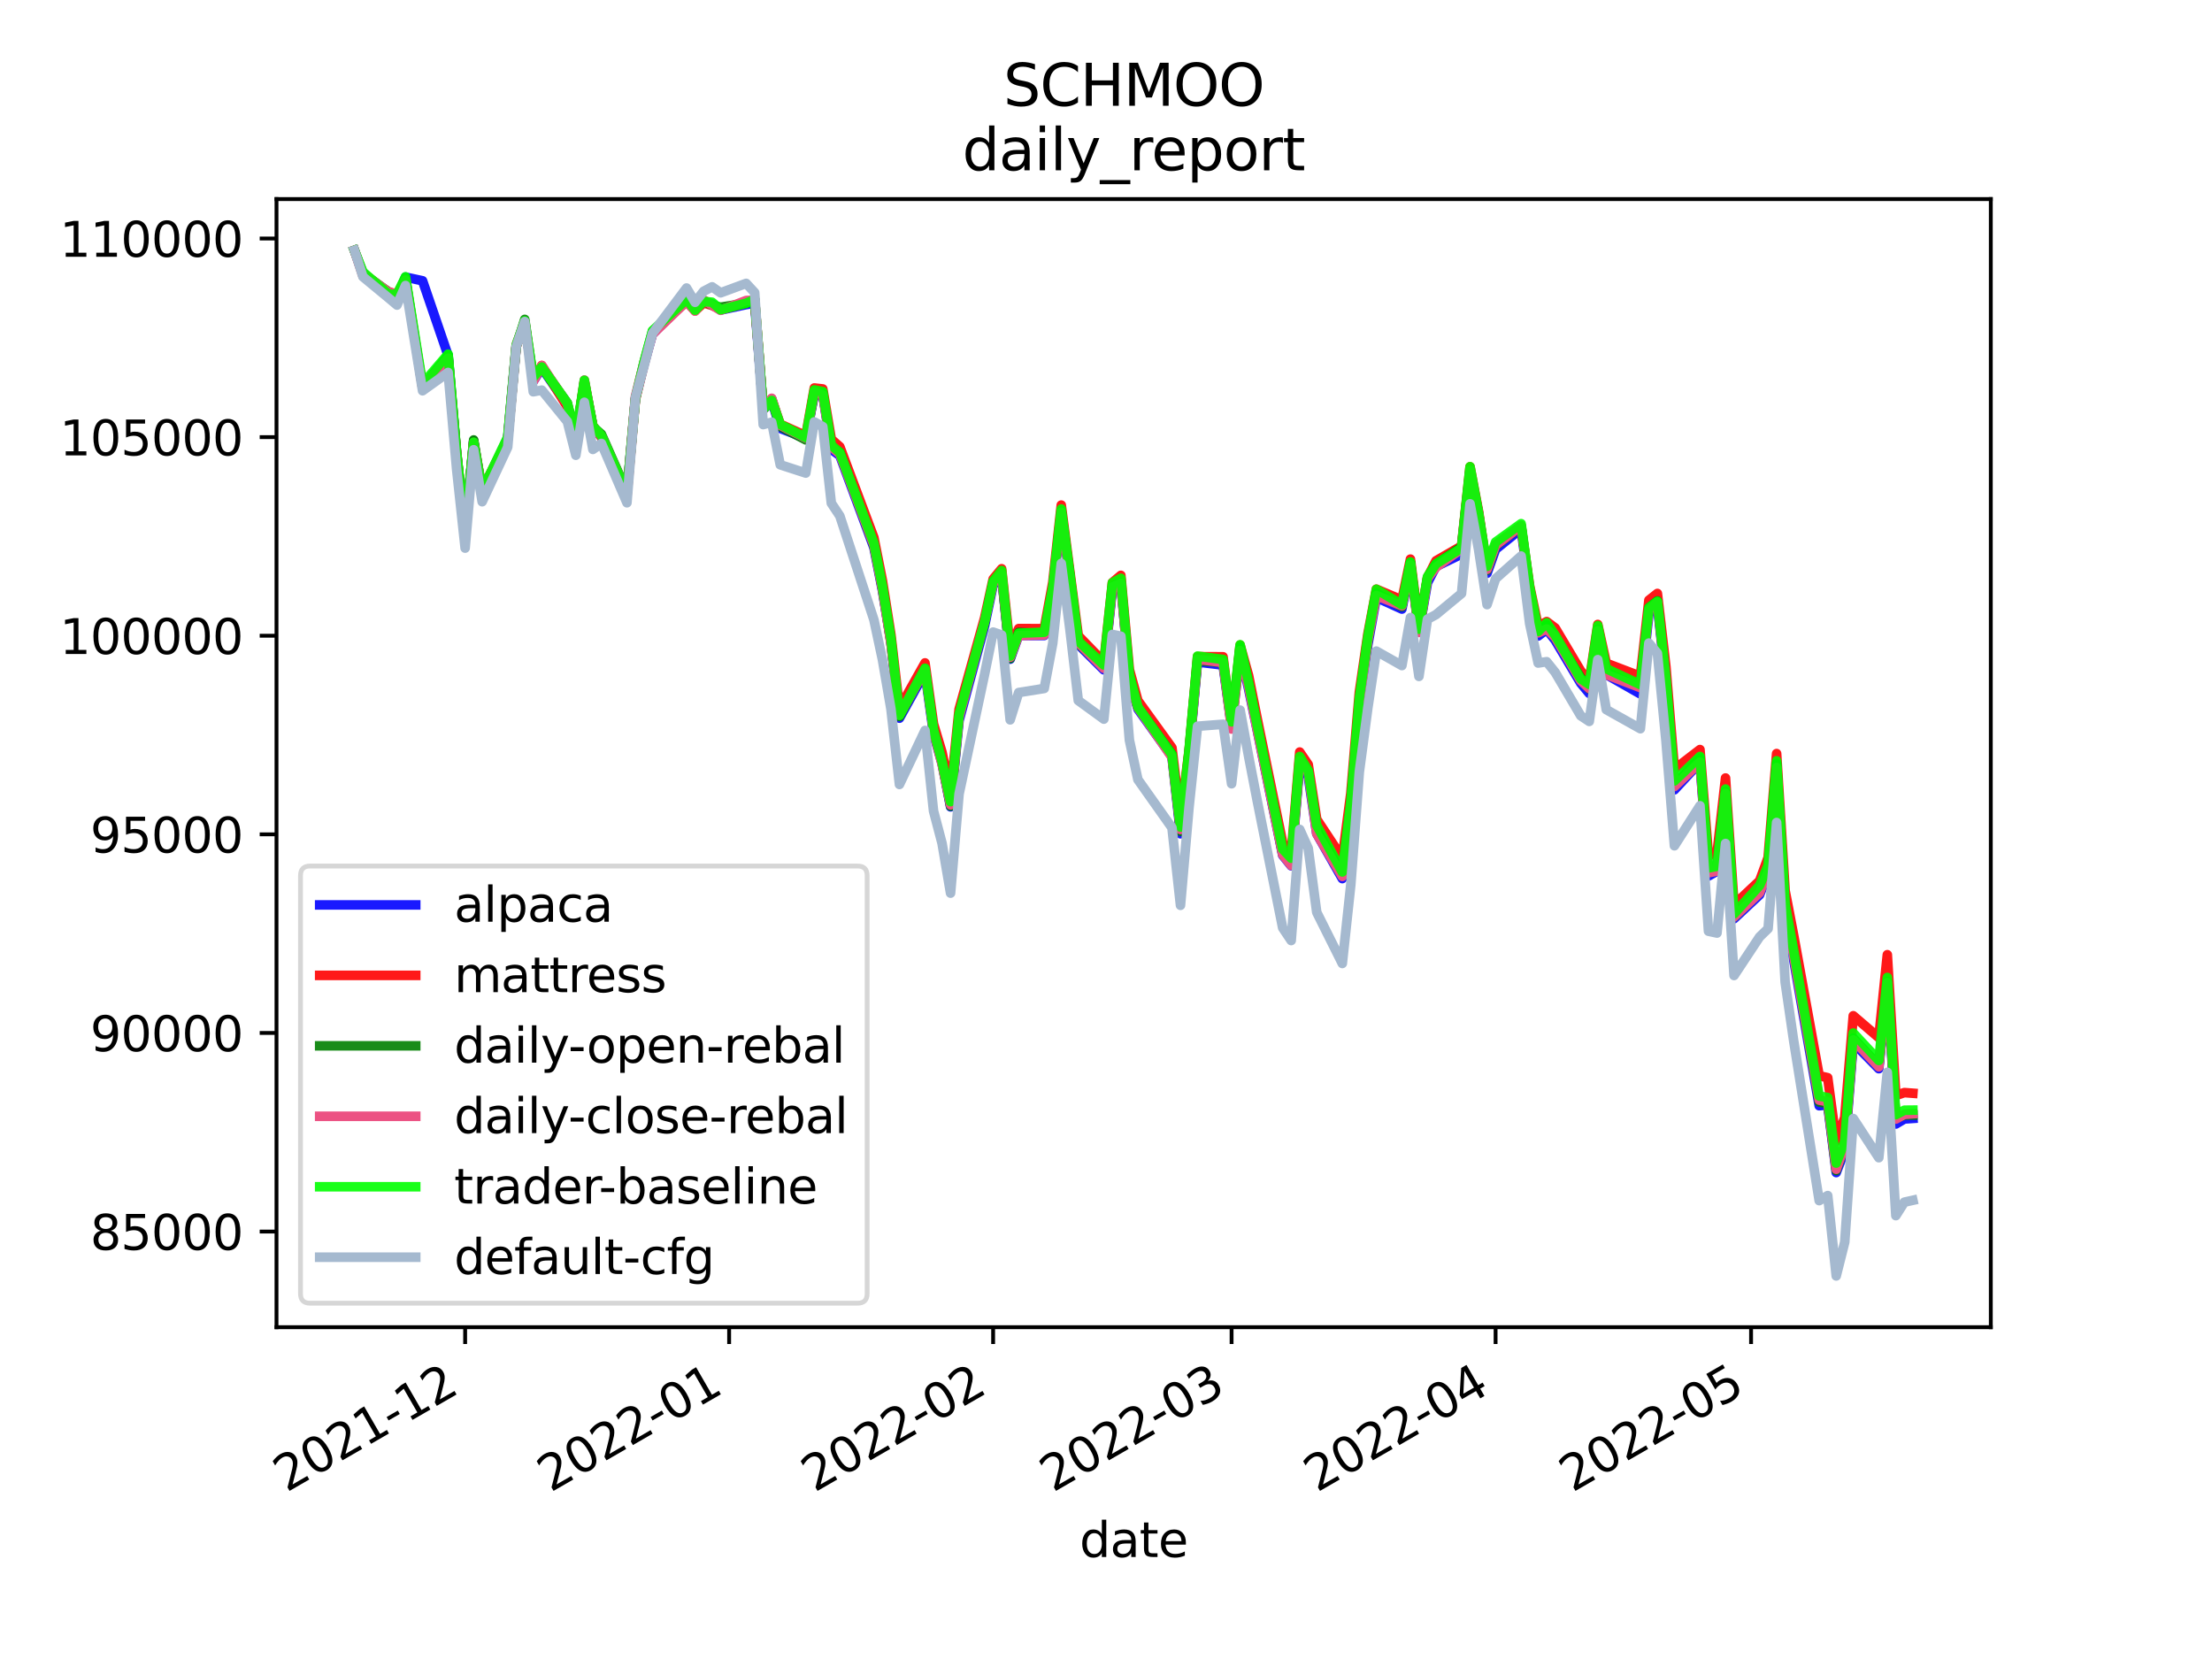 <?xml version="1.0" encoding="utf-8" standalone="no"?>
<!DOCTYPE svg PUBLIC "-//W3C//DTD SVG 1.1//EN"
  "http://www.w3.org/Graphics/SVG/1.1/DTD/svg11.dtd">
<svg height="345.6pt" version="1.1" viewBox="0 0 460.8 345.6" width="460.8pt" xmlns="http://www.w3.org/2000/svg" xmlns:xlink="http://www.w3.org/1999/xlink">
 <defs>
  <style type="text/css">*{stroke-linecap:butt;stroke-linejoin:round;}</style>
 </defs>
 <g id="figure_1">
  <g id="patch_1">
   <path d="M 0 345.6 
L 460.8 345.6 
L 460.8 0 
L 0 0 
z
" style="fill:#ffffff;"/>
  </g>
  <g id="axes_1">
   <g id="patch_2">
    <path d="M 57.6 276.48 
L 414.72 276.48 
L 414.72 41.472 
L 57.6 41.472 
z
" style="fill:#ffffff;"/>
   </g>
   <g id="matplotlib.axis_1">
    <g id="xtick_1">
     <g id="line2d_1">
      <defs>
       <path d="M 0 0 
L 0 3.5 
" id="m6d3738b0dc" style="stroke:#000000;stroke-width:0.8;"/>
      </defs>
      <g>
       <use style="stroke:#000000;stroke-width:0.8;" x="96.896" xlink:href="#m6d3738b0dc" y="276.48"/>
      </g>
     </g>
     <g id="text_1">
      <!-- 2021-12 -->
      <g transform="translate(59.671 310.952)rotate(-30)scale(0.1 -0.1)">
       <defs>
        <path d="M 1228 531 
L 3431 531 
L 3431 0 
L 469 0 
L 469 531 
Q 828 903 1448 1529 
Q 2069 2156 2228 2338 
Q 2531 2678 2651 2914 
Q 2772 3150 2772 3378 
Q 2772 3750 2511 3984 
Q 2250 4219 1831 4219 
Q 1534 4219 1204 4116 
Q 875 4013 500 3803 
L 500 4441 
Q 881 4594 1212 4672 
Q 1544 4750 1819 4750 
Q 2544 4750 2975 4387 
Q 3406 4025 3406 3419 
Q 3406 3131 3298 2873 
Q 3191 2616 2906 2266 
Q 2828 2175 2409 1742 
Q 1991 1309 1228 531 
z
" id="DejaVuSans-32" transform="scale(0.016)"/>
        <path d="M 2034 4250 
Q 1547 4250 1301 3770 
Q 1056 3291 1056 2328 
Q 1056 1369 1301 889 
Q 1547 409 2034 409 
Q 2525 409 2770 889 
Q 3016 1369 3016 2328 
Q 3016 3291 2770 3770 
Q 2525 4250 2034 4250 
z
M 2034 4750 
Q 2819 4750 3233 4129 
Q 3647 3509 3647 2328 
Q 3647 1150 3233 529 
Q 2819 -91 2034 -91 
Q 1250 -91 836 529 
Q 422 1150 422 2328 
Q 422 3509 836 4129 
Q 1250 4750 2034 4750 
z
" id="DejaVuSans-30" transform="scale(0.016)"/>
        <path d="M 794 531 
L 1825 531 
L 1825 4091 
L 703 3866 
L 703 4441 
L 1819 4666 
L 2450 4666 
L 2450 531 
L 3481 531 
L 3481 0 
L 794 0 
L 794 531 
z
" id="DejaVuSans-31" transform="scale(0.016)"/>
        <path d="M 313 2009 
L 1997 2009 
L 1997 1497 
L 313 1497 
L 313 2009 
z
" id="DejaVuSans-2d" transform="scale(0.016)"/>
       </defs>
       <use xlink:href="#DejaVuSans-32"/>
       <use x="63.623" xlink:href="#DejaVuSans-30"/>
       <use x="127.246" xlink:href="#DejaVuSans-32"/>
       <use x="190.869" xlink:href="#DejaVuSans-31"/>
       <use x="254.492" xlink:href="#DejaVuSans-2d"/>
       <use x="290.576" xlink:href="#DejaVuSans-31"/>
       <use x="354.199" xlink:href="#DejaVuSans-32"/>
      </g>
     </g>
    </g>
    <g id="xtick_2">
     <g id="line2d_2">
      <g>
       <use style="stroke:#000000;stroke-width:0.8;" x="151.892" xlink:href="#m6d3738b0dc" y="276.48"/>
      </g>
     </g>
     <g id="text_2">
      <!-- 2022-01 -->
      <g transform="translate(114.667 310.952)rotate(-30)scale(0.1 -0.1)">
       <use xlink:href="#DejaVuSans-32"/>
       <use x="63.623" xlink:href="#DejaVuSans-30"/>
       <use x="127.246" xlink:href="#DejaVuSans-32"/>
       <use x="190.869" xlink:href="#DejaVuSans-32"/>
       <use x="254.492" xlink:href="#DejaVuSans-2d"/>
       <use x="290.576" xlink:href="#DejaVuSans-30"/>
       <use x="354.199" xlink:href="#DejaVuSans-31"/>
      </g>
     </g>
    </g>
    <g id="xtick_3">
     <g id="line2d_3">
      <g>
       <use style="stroke:#000000;stroke-width:0.8;" x="206.888" xlink:href="#m6d3738b0dc" y="276.48"/>
      </g>
     </g>
     <g id="text_3">
      <!-- 2022-02 -->
      <g transform="translate(169.663 310.952)rotate(-30)scale(0.1 -0.1)">
       <use xlink:href="#DejaVuSans-32"/>
       <use x="63.623" xlink:href="#DejaVuSans-30"/>
       <use x="127.246" xlink:href="#DejaVuSans-32"/>
       <use x="190.869" xlink:href="#DejaVuSans-32"/>
       <use x="254.492" xlink:href="#DejaVuSans-2d"/>
       <use x="290.576" xlink:href="#DejaVuSans-30"/>
       <use x="354.199" xlink:href="#DejaVuSans-32"/>
      </g>
     </g>
    </g>
    <g id="xtick_4">
     <g id="line2d_4">
      <g>
       <use style="stroke:#000000;stroke-width:0.8;" x="256.562" xlink:href="#m6d3738b0dc" y="276.48"/>
      </g>
     </g>
     <g id="text_4">
      <!-- 2022-03 -->
      <g transform="translate(219.337 310.952)rotate(-30)scale(0.1 -0.1)">
       <defs>
        <path d="M 2597 2516 
Q 3050 2419 3304 2112 
Q 3559 1806 3559 1356 
Q 3559 666 3084 287 
Q 2609 -91 1734 -91 
Q 1441 -91 1130 -33 
Q 819 25 488 141 
L 488 750 
Q 750 597 1062 519 
Q 1375 441 1716 441 
Q 2309 441 2620 675 
Q 2931 909 2931 1356 
Q 2931 1769 2642 2001 
Q 2353 2234 1838 2234 
L 1294 2234 
L 1294 2753 
L 1863 2753 
Q 2328 2753 2575 2939 
Q 2822 3125 2822 3475 
Q 2822 3834 2567 4026 
Q 2313 4219 1838 4219 
Q 1578 4219 1281 4162 
Q 984 4106 628 3988 
L 628 4550 
Q 988 4650 1302 4700 
Q 1616 4750 1894 4750 
Q 2613 4750 3031 4423 
Q 3450 4097 3450 3541 
Q 3450 3153 3228 2886 
Q 3006 2619 2597 2516 
z
" id="DejaVuSans-33" transform="scale(0.016)"/>
       </defs>
       <use xlink:href="#DejaVuSans-32"/>
       <use x="63.623" xlink:href="#DejaVuSans-30"/>
       <use x="127.246" xlink:href="#DejaVuSans-32"/>
       <use x="190.869" xlink:href="#DejaVuSans-32"/>
       <use x="254.492" xlink:href="#DejaVuSans-2d"/>
       <use x="290.576" xlink:href="#DejaVuSans-30"/>
       <use x="354.199" xlink:href="#DejaVuSans-33"/>
      </g>
     </g>
    </g>
    <g id="xtick_5">
     <g id="line2d_5">
      <g>
       <use style="stroke:#000000;stroke-width:0.8;" x="311.558" xlink:href="#m6d3738b0dc" y="276.48"/>
      </g>
     </g>
     <g id="text_5">
      <!-- 2022-04 -->
      <g transform="translate(274.333 310.952)rotate(-30)scale(0.1 -0.1)">
       <defs>
        <path d="M 2419 4116 
L 825 1625 
L 2419 1625 
L 2419 4116 
z
M 2253 4666 
L 3047 4666 
L 3047 1625 
L 3713 1625 
L 3713 1100 
L 3047 1100 
L 3047 0 
L 2419 0 
L 2419 1100 
L 313 1100 
L 313 1709 
L 2253 4666 
z
" id="DejaVuSans-34" transform="scale(0.016)"/>
       </defs>
       <use xlink:href="#DejaVuSans-32"/>
       <use x="63.623" xlink:href="#DejaVuSans-30"/>
       <use x="127.246" xlink:href="#DejaVuSans-32"/>
       <use x="190.869" xlink:href="#DejaVuSans-32"/>
       <use x="254.492" xlink:href="#DejaVuSans-2d"/>
       <use x="290.576" xlink:href="#DejaVuSans-30"/>
       <use x="354.199" xlink:href="#DejaVuSans-34"/>
      </g>
     </g>
    </g>
    <g id="xtick_6">
     <g id="line2d_6">
      <g>
       <use style="stroke:#000000;stroke-width:0.8;" x="364.78" xlink:href="#m6d3738b0dc" y="276.48"/>
      </g>
     </g>
     <g id="text_6">
      <!-- 2022-05 -->
      <g transform="translate(327.555 310.952)rotate(-30)scale(0.1 -0.1)">
       <defs>
        <path d="M 691 4666 
L 3169 4666 
L 3169 4134 
L 1269 4134 
L 1269 2991 
Q 1406 3038 1543 3061 
Q 1681 3084 1819 3084 
Q 2600 3084 3056 2656 
Q 3513 2228 3513 1497 
Q 3513 744 3044 326 
Q 2575 -91 1722 -91 
Q 1428 -91 1123 -41 
Q 819 9 494 109 
L 494 744 
Q 775 591 1075 516 
Q 1375 441 1709 441 
Q 2250 441 2565 725 
Q 2881 1009 2881 1497 
Q 2881 1984 2565 2268 
Q 2250 2553 1709 2553 
Q 1456 2553 1204 2497 
Q 953 2441 691 2322 
L 691 4666 
z
" id="DejaVuSans-35" transform="scale(0.016)"/>
       </defs>
       <use xlink:href="#DejaVuSans-32"/>
       <use x="63.623" xlink:href="#DejaVuSans-30"/>
       <use x="127.246" xlink:href="#DejaVuSans-32"/>
       <use x="190.869" xlink:href="#DejaVuSans-32"/>
       <use x="254.492" xlink:href="#DejaVuSans-2d"/>
       <use x="290.576" xlink:href="#DejaVuSans-30"/>
       <use x="354.199" xlink:href="#DejaVuSans-35"/>
      </g>
     </g>
    </g>
    <g id="text_7">
     <!-- date -->
     <g transform="translate(224.885 324.351)scale(0.1 -0.1)">
      <defs>
       <path d="M 2906 2969 
L 2906 4863 
L 3481 4863 
L 3481 0 
L 2906 0 
L 2906 525 
Q 2725 213 2448 61 
Q 2172 -91 1784 -91 
Q 1150 -91 751 415 
Q 353 922 353 1747 
Q 353 2572 751 3078 
Q 1150 3584 1784 3584 
Q 2172 3584 2448 3432 
Q 2725 3281 2906 2969 
z
M 947 1747 
Q 947 1113 1208 752 
Q 1469 391 1925 391 
Q 2381 391 2643 752 
Q 2906 1113 2906 1747 
Q 2906 2381 2643 2742 
Q 2381 3103 1925 3103 
Q 1469 3103 1208 2742 
Q 947 2381 947 1747 
z
" id="DejaVuSans-64" transform="scale(0.016)"/>
       <path d="M 2194 1759 
Q 1497 1759 1228 1600 
Q 959 1441 959 1056 
Q 959 750 1161 570 
Q 1363 391 1709 391 
Q 2188 391 2477 730 
Q 2766 1069 2766 1631 
L 2766 1759 
L 2194 1759 
z
M 3341 1997 
L 3341 0 
L 2766 0 
L 2766 531 
Q 2569 213 2275 61 
Q 1981 -91 1556 -91 
Q 1019 -91 701 211 
Q 384 513 384 1019 
Q 384 1609 779 1909 
Q 1175 2209 1959 2209 
L 2766 2209 
L 2766 2266 
Q 2766 2663 2505 2880 
Q 2244 3097 1772 3097 
Q 1472 3097 1187 3025 
Q 903 2953 641 2809 
L 641 3341 
Q 956 3463 1253 3523 
Q 1550 3584 1831 3584 
Q 2591 3584 2966 3190 
Q 3341 2797 3341 1997 
z
" id="DejaVuSans-61" transform="scale(0.016)"/>
       <path d="M 1172 4494 
L 1172 3500 
L 2356 3500 
L 2356 3053 
L 1172 3053 
L 1172 1153 
Q 1172 725 1289 603 
Q 1406 481 1766 481 
L 2356 481 
L 2356 0 
L 1766 0 
Q 1100 0 847 248 
Q 594 497 594 1153 
L 594 3053 
L 172 3053 
L 172 3500 
L 594 3500 
L 594 4494 
L 1172 4494 
z
" id="DejaVuSans-74" transform="scale(0.016)"/>
       <path d="M 3597 1894 
L 3597 1613 
L 953 1613 
Q 991 1019 1311 708 
Q 1631 397 2203 397 
Q 2534 397 2845 478 
Q 3156 559 3463 722 
L 3463 178 
Q 3153 47 2828 -22 
Q 2503 -91 2169 -91 
Q 1331 -91 842 396 
Q 353 884 353 1716 
Q 353 2575 817 3079 
Q 1281 3584 2069 3584 
Q 2775 3584 3186 3129 
Q 3597 2675 3597 1894 
z
M 3022 2063 
Q 3016 2534 2758 2815 
Q 2500 3097 2075 3097 
Q 1594 3097 1305 2825 
Q 1016 2553 972 2059 
L 3022 2063 
z
" id="DejaVuSans-65" transform="scale(0.016)"/>
      </defs>
      <use xlink:href="#DejaVuSans-64"/>
      <use x="63.477" xlink:href="#DejaVuSans-61"/>
      <use x="124.756" xlink:href="#DejaVuSans-74"/>
      <use x="163.965" xlink:href="#DejaVuSans-65"/>
     </g>
    </g>
   </g>
   <g id="matplotlib.axis_2">
    <g id="ytick_1">
     <g id="line2d_7">
      <defs>
       <path d="M 0 0 
L -3.5 0 
" id="mc923651192" style="stroke:#000000;stroke-width:0.8;"/>
      </defs>
      <g>
       <use style="stroke:#000000;stroke-width:0.8;" x="57.6" xlink:href="#mc923651192" y="256.556"/>
      </g>
     </g>
     <g id="text_8">
      <!-- 85000 -->
      <g transform="translate(18.788 260.355)scale(0.1 -0.1)">
       <defs>
        <path d="M 2034 2216 
Q 1584 2216 1326 1975 
Q 1069 1734 1069 1313 
Q 1069 891 1326 650 
Q 1584 409 2034 409 
Q 2484 409 2743 651 
Q 3003 894 3003 1313 
Q 3003 1734 2745 1975 
Q 2488 2216 2034 2216 
z
M 1403 2484 
Q 997 2584 770 2862 
Q 544 3141 544 3541 
Q 544 4100 942 4425 
Q 1341 4750 2034 4750 
Q 2731 4750 3128 4425 
Q 3525 4100 3525 3541 
Q 3525 3141 3298 2862 
Q 3072 2584 2669 2484 
Q 3125 2378 3379 2068 
Q 3634 1759 3634 1313 
Q 3634 634 3220 271 
Q 2806 -91 2034 -91 
Q 1263 -91 848 271 
Q 434 634 434 1313 
Q 434 1759 690 2068 
Q 947 2378 1403 2484 
z
M 1172 3481 
Q 1172 3119 1398 2916 
Q 1625 2713 2034 2713 
Q 2441 2713 2670 2916 
Q 2900 3119 2900 3481 
Q 2900 3844 2670 4047 
Q 2441 4250 2034 4250 
Q 1625 4250 1398 4047 
Q 1172 3844 1172 3481 
z
" id="DejaVuSans-38" transform="scale(0.016)"/>
       </defs>
       <use xlink:href="#DejaVuSans-38"/>
       <use x="63.623" xlink:href="#DejaVuSans-35"/>
       <use x="127.246" xlink:href="#DejaVuSans-30"/>
       <use x="190.869" xlink:href="#DejaVuSans-30"/>
       <use x="254.492" xlink:href="#DejaVuSans-30"/>
      </g>
     </g>
    </g>
    <g id="ytick_2">
     <g id="line2d_8">
      <g>
       <use style="stroke:#000000;stroke-width:0.8;" x="57.6" xlink:href="#mc923651192" y="215.182"/>
      </g>
     </g>
     <g id="text_9">
      <!-- 90000 -->
      <g transform="translate(18.788 218.981)scale(0.1 -0.1)">
       <defs>
        <path d="M 703 97 
L 703 672 
Q 941 559 1184 500 
Q 1428 441 1663 441 
Q 2288 441 2617 861 
Q 2947 1281 2994 2138 
Q 2813 1869 2534 1725 
Q 2256 1581 1919 1581 
Q 1219 1581 811 2004 
Q 403 2428 403 3163 
Q 403 3881 828 4315 
Q 1253 4750 1959 4750 
Q 2769 4750 3195 4129 
Q 3622 3509 3622 2328 
Q 3622 1225 3098 567 
Q 2575 -91 1691 -91 
Q 1453 -91 1209 -44 
Q 966 3 703 97 
z
M 1959 2075 
Q 2384 2075 2632 2365 
Q 2881 2656 2881 3163 
Q 2881 3666 2632 3958 
Q 2384 4250 1959 4250 
Q 1534 4250 1286 3958 
Q 1038 3666 1038 3163 
Q 1038 2656 1286 2365 
Q 1534 2075 1959 2075 
z
" id="DejaVuSans-39" transform="scale(0.016)"/>
       </defs>
       <use xlink:href="#DejaVuSans-39"/>
       <use x="63.623" xlink:href="#DejaVuSans-30"/>
       <use x="127.246" xlink:href="#DejaVuSans-30"/>
       <use x="190.869" xlink:href="#DejaVuSans-30"/>
       <use x="254.492" xlink:href="#DejaVuSans-30"/>
      </g>
     </g>
    </g>
    <g id="ytick_3">
     <g id="line2d_9">
      <g>
       <use style="stroke:#000000;stroke-width:0.8;" x="57.6" xlink:href="#mc923651192" y="173.808"/>
      </g>
     </g>
     <g id="text_10">
      <!-- 95000 -->
      <g transform="translate(18.788 177.608)scale(0.1 -0.1)">
       <use xlink:href="#DejaVuSans-39"/>
       <use x="63.623" xlink:href="#DejaVuSans-35"/>
       <use x="127.246" xlink:href="#DejaVuSans-30"/>
       <use x="190.869" xlink:href="#DejaVuSans-30"/>
       <use x="254.492" xlink:href="#DejaVuSans-30"/>
      </g>
     </g>
    </g>
    <g id="ytick_4">
     <g id="line2d_10">
      <g>
       <use style="stroke:#000000;stroke-width:0.8;" x="57.6" xlink:href="#mc923651192" y="132.435"/>
      </g>
     </g>
     <g id="text_11">
      <!-- 100000 -->
      <g transform="translate(12.425 136.234)scale(0.1 -0.1)">
       <use xlink:href="#DejaVuSans-31"/>
       <use x="63.623" xlink:href="#DejaVuSans-30"/>
       <use x="127.246" xlink:href="#DejaVuSans-30"/>
       <use x="190.869" xlink:href="#DejaVuSans-30"/>
       <use x="254.492" xlink:href="#DejaVuSans-30"/>
       <use x="318.115" xlink:href="#DejaVuSans-30"/>
      </g>
     </g>
    </g>
    <g id="ytick_5">
     <g id="line2d_11">
      <g>
       <use style="stroke:#000000;stroke-width:0.8;" x="57.6" xlink:href="#mc923651192" y="91.061"/>
      </g>
     </g>
     <g id="text_12">
      <!-- 105000 -->
      <g transform="translate(12.425 94.86)scale(0.1 -0.1)">
       <use xlink:href="#DejaVuSans-31"/>
       <use x="63.623" xlink:href="#DejaVuSans-30"/>
       <use x="127.246" xlink:href="#DejaVuSans-35"/>
       <use x="190.869" xlink:href="#DejaVuSans-30"/>
       <use x="254.492" xlink:href="#DejaVuSans-30"/>
       <use x="318.115" xlink:href="#DejaVuSans-30"/>
      </g>
     </g>
    </g>
    <g id="ytick_6">
     <g id="line2d_12">
      <g>
       <use style="stroke:#000000;stroke-width:0.8;" x="57.6" xlink:href="#mc923651192" y="49.687"/>
      </g>
     </g>
     <g id="text_13">
      <!-- 110000 -->
      <g transform="translate(12.425 53.486)scale(0.1 -0.1)">
       <use xlink:href="#DejaVuSans-31"/>
       <use x="63.623" xlink:href="#DejaVuSans-31"/>
       <use x="127.246" xlink:href="#DejaVuSans-30"/>
       <use x="190.869" xlink:href="#DejaVuSans-30"/>
       <use x="254.492" xlink:href="#DejaVuSans-30"/>
       <use x="318.115" xlink:href="#DejaVuSans-30"/>
      </g>
     </g>
    </g>
   </g>
   <g id="line2d_13">
    <path clip-path="url(#p4b074db076)" d="M 73.833 52.154 
L 75.607 57.14 
L 80.929 61.175 
L 82.703 61.907 
L 84.477 57.728 
L 88.025 58.491 
L 93.347 74.058 
L 95.122 94.547 
L 96.896 110.346 
L 98.67 91.867 
L 100.444 102.62 
L 105.766 91.223 
L 107.54 72.064 
L 109.314 67.115 
L 111.088 79.425 
L 112.862 76.628 
L 118.184 84.304 
L 119.959 91.167 
L 121.733 79.615 
L 123.507 88.811 
L 125.281 91.036 
L 130.603 102.61 
L 132.377 82.977 
L 134.151 75.916 
L 135.925 69.583 
L 143.021 62.406 
L 144.795 64.48 
L 146.57 62.77 
L 148.344 63.357 
L 150.118 64.592 
L 155.44 63.451 
L 157.214 63.161 
L 158.988 85.366 
L 160.762 83.41 
L 162.536 89.235 
L 167.858 91.292 
L 169.632 82.173 
L 171.406 82.218 
L 173.181 93.618 
L 174.955 94.918 
L 182.051 114.083 
L 183.825 123.037 
L 185.599 133.786 
L 187.373 149.609 
L 192.695 139.992 
L 194.469 152.837 
L 196.243 159.033 
L 198.018 168.079 
L 199.792 150.092 
L 205.114 130.344 
L 206.888 121.882 
L 208.662 119.958 
L 210.436 137.313 
L 212.21 132.375 
L 217.532 132.387 
L 219.306 122.824 
L 221.08 106.877 
L 222.854 120.443 
L 224.629 134.256 
L 229.951 139.535 
L 231.725 122.776 
L 233.499 121.697 
L 235.273 141.464 
L 237.047 147.702 
L 244.143 157.62 
L 245.917 173.691 
L 247.691 157.277 
L 249.466 137.905 
L 254.788 138.547 
L 256.562 151.494 
L 258.336 135.852 
L 260.11 143.542 
L 261.884 152.028 
L 267.206 178.17 
L 268.98 180.356 
L 270.754 159.205 
L 272.528 161.723 
L 274.302 173.671 
L 279.625 183.025 
L 281.399 168.074 
L 283.173 146.784 
L 284.947 134.307 
L 286.721 124.46 
L 292.043 126.877 
L 293.817 117.742 
L 295.591 131.607 
L 297.365 121.395 
L 299.139 118.011 
L 304.462 115.431 
L 306.236 98.085 
L 308.01 107.499 
L 309.784 119.42 
L 311.558 114.438 
L 316.88 110.153 
L 318.654 123.465 
L 320.428 132.484 
L 322.202 131.133 
L 323.976 133.374 
L 329.299 142.316 
L 331.073 144.448 
L 332.847 131.539 
L 334.621 140.518 
L 341.717 144.556 
L 343.491 127.863 
L 345.265 126.151 
L 347.039 142.105 
L 348.813 164.533 
L 354.136 158.801 
L 355.91 182.481 
L 357.684 181.486 
L 359.458 165.977 
L 361.232 191.383 
L 366.554 186.405 
L 368.328 181.865 
L 370.102 159.833 
L 371.876 189.782 
L 373.65 199.852 
L 378.973 230.342 
L 380.747 230.182 
L 382.521 244.264 
L 384.295 239.684 
L 386.069 217.211 
L 391.391 222.627 
L 393.165 204.938 
L 394.939 234.153 
L 396.713 233.1 
L 398.487 232.981 
" style="fill:none;stroke:#0000ff;stroke-linecap:square;stroke-opacity:0.9;stroke-width:2;"/>
   </g>
   <g id="line2d_14">
    <path clip-path="url(#p4b074db076)" d="M 73.833 52.154 
L 75.607 57.454 
L 80.929 60.795 
L 82.703 61.281 
L 84.477 58.093 
L 88.025 80.783 
L 93.347 74.611 
L 95.122 94.276 
L 96.896 110.899 
L 98.67 91.982 
L 100.444 102.006 
L 105.766 91.608 
L 107.54 72.219 
L 109.314 67.089 
L 111.088 79.24 
L 112.862 76.13 
L 118.184 84.746 
L 119.959 91.039 
L 121.733 79.406 
L 123.507 88.694 
L 125.281 91.079 
L 130.603 103.207 
L 132.377 83.21 
L 134.151 75.978 
L 135.925 69.325 
L 143.021 62.753 
L 144.795 64.762 
L 146.57 63.092 
L 148.344 63.632 
L 150.118 64.508 
L 155.44 63.16 
L 157.214 62.386 
L 158.988 85.251 
L 160.762 83.194 
L 162.536 88.356 
L 167.858 90.772 
L 169.632 80.827 
L 171.406 81.029 
L 173.181 91.507 
L 174.955 93.069 
L 182.051 111.992 
L 183.825 120.952 
L 185.599 132.229 
L 187.373 147.56 
L 192.695 138.095 
L 194.469 150.796 
L 196.243 156.715 
L 198.018 165.16 
L 199.792 147.765 
L 205.114 128.683 
L 206.888 120.631 
L 208.662 118.484 
L 210.436 135.015 
L 212.21 130.944 
L 217.532 130.96 
L 219.306 121.353 
L 221.08 105.222 
L 222.854 118.892 
L 224.629 132.442 
L 229.951 137.929 
L 231.725 121.359 
L 233.499 119.858 
L 235.273 139.488 
L 237.047 145.959 
L 244.143 155.769 
L 245.917 170.603 
L 247.691 156.376 
L 249.466 136.795 
L 254.788 136.819 
L 256.562 151.119 
L 258.336 134.382 
L 260.11 140.746 
L 261.884 149.622 
L 267.206 175.559 
L 268.98 177.959 
L 270.754 156.666 
L 272.528 159.271 
L 274.302 170.679 
L 279.625 178.746 
L 281.399 165.269 
L 283.173 144.177 
L 284.947 132.077 
L 286.721 122.731 
L 292.043 124.984 
L 293.817 116.479 
L 295.591 130.568 
L 297.365 120.314 
L 299.139 116.825 
L 304.462 113.75 
L 306.236 97.24 
L 308.01 106.519 
L 309.784 118.468 
L 311.558 113.508 
L 316.88 109.632 
L 318.654 122.045 
L 320.428 130.46 
L 322.202 129.49 
L 323.976 130.822 
L 329.299 139.77 
L 331.073 141.918 
L 332.847 130.091 
L 334.621 138.164 
L 341.717 140.871 
L 343.491 125.034 
L 345.265 123.629 
L 347.039 138.891 
L 348.813 160.238 
L 354.136 156.149 
L 355.91 178.262 
L 357.684 177.734 
L 359.458 162.075 
L 361.232 188.49 
L 366.554 183.494 
L 368.328 178.647 
L 370.102 156.982 
L 371.876 185.529 
L 373.65 194.805 
L 378.973 224.097 
L 380.747 224.506 
L 382.521 237.767 
L 384.295 232.795 
L 386.069 211.604 
L 391.391 216.167 
L 393.165 198.888 
L 394.939 228.22 
L 396.713 227.607 
L 398.487 227.741 
" style="fill:none;stroke:#ff0000;stroke-linecap:square;stroke-opacity:0.9;stroke-width:2;"/>
   </g>
   <g id="line2d_15">
    <path clip-path="url(#p4b074db076)" d="M 73.833 52.154 
L 75.607 56.924 
L 80.929 60.804 
L 82.703 61.958 
L 84.477 57.895 
L 88.025 80.665 
L 93.347 74.011 
L 95.122 94.215 
L 96.896 110.895 
L 98.67 91.648 
L 100.444 102.265 
L 105.766 91.469 
L 107.54 72.224 
L 109.314 66.536 
L 111.088 78.87 
L 112.862 76.49 
L 118.184 83.944 
L 119.959 91.669 
L 121.733 79.587 
L 123.507 88.905 
L 125.281 90.452 
L 130.603 102.493 
L 132.377 82.98 
L 134.151 75.532 
L 135.925 69.022 
L 143.021 62.631 
L 144.795 64.56 
L 146.57 62.607 
L 148.344 63.579 
L 150.118 63.996 
L 155.44 63.165 
L 157.214 62.355 
L 158.988 85.184 
L 160.762 83.082 
L 162.536 88.845 
L 167.858 91.632 
L 169.632 81.831 
L 171.406 81.914 
L 173.181 93.142 
L 174.955 94.238 
L 182.051 113.679 
L 183.825 122.618 
L 185.599 133.854 
L 187.373 149.257 
L 192.695 139.351 
L 194.469 152.165 
L 196.243 158.838 
L 198.018 167.92 
L 199.792 149.217 
L 205.114 129.728 
L 206.888 121.198 
L 208.662 119.91 
L 210.436 137.174 
L 212.21 131.734 
L 217.532 132.07 
L 219.306 122.806 
L 221.08 106.425 
L 222.854 119.686 
L 224.629 134.057 
L 229.951 139.023 
L 231.725 122.219 
L 233.499 121.355 
L 235.273 141.095 
L 237.047 147.372 
L 244.143 157.115 
L 245.917 173.162 
L 247.691 156.698 
L 249.466 137.62 
L 254.788 138.003 
L 256.562 151.268 
L 258.336 134.747 
L 260.11 142.465 
L 261.884 151.331 
L 267.206 177.863 
L 268.98 179.588 
L 270.754 158.629 
L 272.528 160.594 
L 274.302 172.9 
L 279.625 181.985 
L 281.399 167.675 
L 283.173 146.082 
L 284.947 133.482 
L 286.721 123.604 
L 292.043 126.388 
L 293.817 117.167 
L 295.591 131.484 
L 297.365 120.49 
L 299.139 117.515 
L 304.462 113.941 
L 306.236 97.968 
L 308.01 106.906 
L 309.784 118.783 
L 311.558 113.725 
L 316.88 109.545 
L 318.654 122.739 
L 320.428 131.539 
L 322.202 130.192 
L 323.976 132.763 
L 329.299 141.164 
L 331.073 143.504 
L 332.847 131.066 
L 334.621 140.069 
L 341.717 143.193 
L 343.491 126.61 
L 345.265 125.173 
L 347.039 141.601 
L 348.813 163.482 
L 354.136 157.879 
L 355.91 181.738 
L 357.684 180.96 
L 359.458 164.82 
L 361.232 191.018 
L 366.554 185.824 
L 368.328 180.884 
L 370.102 159.058 
L 371.876 189.638 
L 373.65 198.64 
L 378.973 229.562 
L 380.747 229.844 
L 382.521 243.834 
L 384.295 238.697 
L 386.069 216.241 
L 391.391 222.055 
L 393.165 204.477 
L 394.939 232.948 
L 396.713 232.289 
L 398.487 232.288 
" style="fill:none;stroke:#008000;stroke-linecap:square;stroke-opacity:0.9;stroke-width:2;"/>
   </g>
   <g id="line2d_16">
    <path clip-path="url(#p4b074db076)" d="M 73.833 52.154 
L 75.607 56.938 
L 80.929 60.855 
L 82.703 61.352 
L 84.477 58.354 
L 88.025 80.561 
L 93.347 74.633 
L 95.122 94.846 
L 96.896 110.383 
L 98.67 92.206 
L 100.444 102.123 
L 105.766 91.384 
L 107.54 71.793 
L 109.314 66.952 
L 111.088 79.444 
L 112.862 76.174 
L 118.184 84.14 
L 119.959 91.689 
L 121.733 79.17 
L 123.507 88.932 
L 125.281 90.855 
L 130.603 102.665 
L 132.377 82.51 
L 134.151 75.548 
L 135.925 69.614 
L 143.021 62.788 
L 144.795 64.81 
L 146.57 62.467 
L 148.344 63.558 
L 150.118 64.646 
L 155.44 62.598 
L 157.214 62.543 
L 158.988 85.334 
L 160.762 82.975 
L 162.536 88.593 
L 167.858 91.255 
L 169.632 81.661 
L 171.406 82.267 
L 173.181 93.119 
L 174.955 94.572 
L 182.051 113.563 
L 183.825 122.715 
L 185.599 134.038 
L 187.373 148.95 
L 192.695 139.493 
L 194.469 152.384 
L 196.243 159.174 
L 198.018 167.664 
L 199.792 149.399 
L 205.114 129.466 
L 206.888 121.544 
L 208.662 119.639 
L 210.436 136.906 
L 212.21 132.391 
L 217.532 132.269 
L 219.306 122.701 
L 221.08 106.706 
L 222.854 120.2 
L 224.629 133.879 
L 229.951 139.22 
L 231.725 122.282 
L 233.499 121.515 
L 235.273 141.575 
L 237.047 147.402 
L 244.143 157.758 
L 245.917 172.8 
L 247.691 157.077 
L 249.466 137.354 
L 254.788 138.019 
L 256.562 151.87 
L 258.336 135.562 
L 260.11 143.037 
L 261.884 151.936 
L 267.206 178.034 
L 268.98 180.273 
L 270.754 158.476 
L 272.528 160.85 
L 274.302 173.679 
L 279.625 182.576 
L 281.399 168.016 
L 283.173 146.4 
L 284.947 133.363 
L 286.721 124.067 
L 292.043 126.204 
L 293.817 117.674 
L 295.591 131.755 
L 297.365 120.526 
L 299.139 118.177 
L 304.462 114.335 
L 306.236 97.969 
L 308.01 107.097 
L 309.784 118.597 
L 311.558 113.618 
L 316.88 109.535 
L 318.654 122.806 
L 320.428 131.838 
L 322.202 131.048 
L 323.976 132.75 
L 329.299 141.783 
L 331.073 143.436 
L 332.847 131.411 
L 334.621 140.526 
L 341.717 143.248 
L 343.491 127.104 
L 345.265 125.486 
L 347.039 141.981 
L 348.813 163.846 
L 354.136 158.773 
L 355.91 181.816 
L 357.684 181.475 
L 359.458 165.312 
L 361.232 191.014 
L 366.554 185.95 
L 368.328 181.562 
L 370.102 159.9 
L 371.876 189.801 
L 373.65 199.047 
L 378.973 229.178 
L 380.747 229.505 
L 382.521 243.586 
L 384.295 238.658 
L 386.069 216.647 
L 391.391 222.233 
L 393.165 204.697 
L 394.939 233.12 
L 396.713 232.143 
L 398.487 232.021 
" style="fill:none;stroke:#ec5283;stroke-linecap:square;stroke-width:2;"/>
   </g>
   <g id="line2d_17">
    <path clip-path="url(#p4b074db076)" d="M 73.833 52.154 
L 75.607 56.634 
L 80.929 61.275 
L 82.703 61.345 
L 84.477 57.657 
L 88.025 79.968 
L 93.347 73.77 
L 95.122 94.308 
L 96.896 110.243 
L 98.67 92.106 
L 100.444 102.203 
L 105.766 91.029 
L 107.54 71.863 
L 109.314 66.825 
L 111.088 78.593 
L 112.862 76.474 
L 118.184 83.98 
L 119.959 90.842 
L 121.733 79.217 
L 123.507 88.77 
L 125.281 90.76 
L 130.603 102.718 
L 132.377 83.009 
L 134.151 75.448 
L 135.925 68.892 
L 143.021 62.338 
L 144.795 64.616 
L 146.57 62.779 
L 148.344 62.966 
L 150.118 64.52 
L 155.44 63.169 
L 157.214 62.382 
L 158.988 85.305 
L 160.762 83.425 
L 162.536 88.411 
L 167.858 91.149 
L 169.632 81.226 
L 171.406 81.572 
L 173.181 92.735 
L 174.955 94.257 
L 182.051 113.104 
L 183.825 122.068 
L 185.599 132.971 
L 187.373 149.028 
L 192.695 139.206 
L 194.469 152.03 
L 196.243 158.588 
L 198.018 166.99 
L 199.792 148.776 
L 205.114 129.49 
L 206.888 121.099 
L 208.662 118.855 
L 210.436 136.676 
L 212.21 131.913 
L 217.532 131.694 
L 219.306 122.37 
L 221.08 106.032 
L 222.854 119.419 
L 224.629 133.533 
L 229.951 138.523 
L 231.725 121.413 
L 233.499 120.466 
L 235.273 140.506 
L 237.047 147.284 
L 244.143 157.197 
L 245.917 172.281 
L 247.691 156.366 
L 249.466 136.675 
L 254.788 137.378 
L 256.562 150.363 
L 258.336 134.312 
L 260.11 142.138 
L 261.884 150.909 
L 267.206 176.866 
L 268.98 178.772 
L 270.754 157.587 
L 272.528 160.523 
L 274.302 171.929 
L 279.625 181.64 
L 281.399 167.057 
L 283.173 145.417 
L 284.947 132.607 
L 286.721 122.761 
L 292.043 125.966 
L 293.817 117.081 
L 295.591 131.075 
L 297.365 120.144 
L 299.139 117.446 
L 304.462 114.161 
L 306.236 97.222 
L 308.01 106.916 
L 309.784 117.963 
L 311.558 112.929 
L 316.88 109.09 
L 318.654 122.336 
L 320.428 131.528 
L 322.202 129.749 
L 323.976 132.33 
L 329.299 141.392 
L 331.073 142.57 
L 332.847 130.328 
L 334.621 139.292 
L 341.717 142.616 
L 343.491 126.604 
L 345.265 125.258 
L 347.039 141.336 
L 348.813 162.68 
L 354.136 157.586 
L 355.91 180.809 
L 357.684 180.466 
L 359.458 164.374 
L 361.232 190.356 
L 366.554 184.462 
L 368.328 180.235 
L 370.102 158.486 
L 371.876 188.277 
L 373.65 197.933 
L 378.973 228.321 
L 380.747 228.649 
L 382.521 242.291 
L 384.295 237.739 
L 386.069 215.201 
L 391.391 220.917 
L 393.165 203.625 
L 394.939 232.201 
L 396.713 231.277 
L 398.487 231.26 
" style="fill:none;stroke:#00ff00;stroke-linecap:square;stroke-opacity:0.9;stroke-width:2;"/>
   </g>
   <g id="line2d_18">
    <path clip-path="url(#p4b074db076)" d="M 73.833 52.154 
L 75.607 57.658 
L 80.929 62.058 
L 82.703 63.551 
L 84.477 59.482 
L 88.025 81.402 
L 93.347 77.589 
L 95.122 97.75 
L 96.896 114.179 
L 98.67 93.694 
L 100.444 104.515 
L 105.766 93.143 
L 107.54 72.219 
L 109.314 66.991 
L 111.088 81.61 
L 112.862 81.276 
L 118.184 87.82 
L 119.959 94.834 
L 121.733 83.807 
L 123.507 93.62 
L 125.281 92.376 
L 130.603 104.734 
L 132.377 82.803 
L 134.151 76.299 
L 135.925 69.43 
L 143.021 60.001 
L 144.795 62.971 
L 146.57 60.686 
L 148.344 59.754 
L 150.118 60.997 
L 155.44 59.034 
L 157.214 60.955 
L 158.988 88.45 
L 160.762 87.957 
L 162.536 96.822 
L 167.858 98.546 
L 169.632 87.887 
L 171.406 88.888 
L 173.181 104.816 
L 174.955 107.487 
L 182.051 129.113 
L 183.825 137.403 
L 185.599 147.692 
L 187.373 163.416 
L 192.695 152.175 
L 194.469 168.931 
L 196.243 175.669 
L 198.018 186.054 
L 199.792 165.4 
L 205.114 140.423 
L 206.888 131.678 
L 208.662 132.288 
L 210.436 149.955 
L 212.21 144.271 
L 217.532 143.419 
L 219.306 134.016 
L 221.08 117.376 
L 222.854 130.889 
L 224.629 145.936 
L 229.951 149.806 
L 231.725 132.168 
L 233.499 132.539 
L 235.273 154.167 
L 237.047 162.403 
L 244.143 172.43 
L 245.917 188.592 
L 247.691 168.261 
L 249.466 151.291 
L 254.788 150.877 
L 256.562 163.267 
L 258.336 147.929 
L 260.11 157.561 
L 261.884 166.724 
L 267.206 193.287 
L 268.98 195.93 
L 270.754 172.783 
L 272.528 176.722 
L 274.302 190.054 
L 279.625 200.707 
L 281.399 184.273 
L 283.173 160.821 
L 284.947 147.465 
L 286.721 135.637 
L 292.043 138.65 
L 293.817 128.656 
L 295.591 140.907 
L 297.365 129.002 
L 299.139 128.041 
L 304.462 123.635 
L 306.236 104.952 
L 308.01 114.453 
L 309.784 125.95 
L 311.558 120.551 
L 316.88 115.835 
L 318.654 129.903 
L 320.428 138.12 
L 322.202 137.847 
L 323.976 140.068 
L 329.299 149.107 
L 331.073 150.283 
L 332.847 137.417 
L 334.621 147.828 
L 341.717 151.803 
L 343.491 133.969 
L 345.265 136.086 
L 347.039 154.204 
L 348.813 176.188 
L 354.136 167.853 
L 355.91 193.99 
L 357.684 194.369 
L 359.458 175.723 
L 361.232 203.214 
L 366.554 195.172 
L 368.328 193.452 
L 370.102 171.346 
L 371.876 204.58 
L 373.65 216.778 
L 378.973 250.112 
L 380.747 249.06 
L 382.521 265.798 
L 384.295 258.747 
L 386.069 233.013 
L 391.391 241.17 
L 393.165 223.387 
L 394.939 253.236 
L 396.713 250.434 
L 398.487 250.039 
" style="fill:none;stroke:#a5b9cf;stroke-linecap:square;stroke-width:2;"/>
   </g>
   <g id="patch_3">
    <path d="M 57.6 276.48 
L 57.6 41.472 
" style="fill:none;stroke:#000000;stroke-linecap:square;stroke-linejoin:miter;stroke-width:0.8;"/>
   </g>
   <g id="patch_4">
    <path d="M 414.72 276.48 
L 414.72 41.472 
" style="fill:none;stroke:#000000;stroke-linecap:square;stroke-linejoin:miter;stroke-width:0.8;"/>
   </g>
   <g id="patch_5">
    <path d="M 57.6 276.48 
L 414.72 276.48 
" style="fill:none;stroke:#000000;stroke-linecap:square;stroke-linejoin:miter;stroke-width:0.8;"/>
   </g>
   <g id="patch_6">
    <path d="M 57.6 41.472 
L 414.72 41.472 
" style="fill:none;stroke:#000000;stroke-linecap:square;stroke-linejoin:miter;stroke-width:0.8;"/>
   </g>
   <g id="text_14">
    <!-- SCHMOO -->
    <g transform="translate(209.026 22.035)scale(0.12 -0.12)">
     <defs>
      <path d="M 3425 4513 
L 3425 3897 
Q 3066 4069 2747 4153 
Q 2428 4238 2131 4238 
Q 1616 4238 1336 4038 
Q 1056 3838 1056 3469 
Q 1056 3159 1242 3001 
Q 1428 2844 1947 2747 
L 2328 2669 
Q 3034 2534 3370 2195 
Q 3706 1856 3706 1288 
Q 3706 609 3251 259 
Q 2797 -91 1919 -91 
Q 1588 -91 1214 -16 
Q 841 59 441 206 
L 441 856 
Q 825 641 1194 531 
Q 1563 422 1919 422 
Q 2459 422 2753 634 
Q 3047 847 3047 1241 
Q 3047 1584 2836 1778 
Q 2625 1972 2144 2069 
L 1759 2144 
Q 1053 2284 737 2584 
Q 422 2884 422 3419 
Q 422 4038 858 4394 
Q 1294 4750 2059 4750 
Q 2388 4750 2728 4690 
Q 3069 4631 3425 4513 
z
" id="DejaVuSans-53" transform="scale(0.016)"/>
      <path d="M 4122 4306 
L 4122 3641 
Q 3803 3938 3442 4084 
Q 3081 4231 2675 4231 
Q 1875 4231 1450 3742 
Q 1025 3253 1025 2328 
Q 1025 1406 1450 917 
Q 1875 428 2675 428 
Q 3081 428 3442 575 
Q 3803 722 4122 1019 
L 4122 359 
Q 3791 134 3420 21 
Q 3050 -91 2638 -91 
Q 1578 -91 968 557 
Q 359 1206 359 2328 
Q 359 3453 968 4101 
Q 1578 4750 2638 4750 
Q 3056 4750 3426 4639 
Q 3797 4528 4122 4306 
z
" id="DejaVuSans-43" transform="scale(0.016)"/>
      <path d="M 628 4666 
L 1259 4666 
L 1259 2753 
L 3553 2753 
L 3553 4666 
L 4184 4666 
L 4184 0 
L 3553 0 
L 3553 2222 
L 1259 2222 
L 1259 0 
L 628 0 
L 628 4666 
z
" id="DejaVuSans-48" transform="scale(0.016)"/>
      <path d="M 628 4666 
L 1569 4666 
L 2759 1491 
L 3956 4666 
L 4897 4666 
L 4897 0 
L 4281 0 
L 4281 4097 
L 3078 897 
L 2444 897 
L 1241 4097 
L 1241 0 
L 628 0 
L 628 4666 
z
" id="DejaVuSans-4d" transform="scale(0.016)"/>
      <path d="M 2522 4238 
Q 1834 4238 1429 3725 
Q 1025 3213 1025 2328 
Q 1025 1447 1429 934 
Q 1834 422 2522 422 
Q 3209 422 3611 934 
Q 4013 1447 4013 2328 
Q 4013 3213 3611 3725 
Q 3209 4238 2522 4238 
z
M 2522 4750 
Q 3503 4750 4090 4092 
Q 4678 3434 4678 2328 
Q 4678 1225 4090 567 
Q 3503 -91 2522 -91 
Q 1538 -91 948 565 
Q 359 1222 359 2328 
Q 359 3434 948 4092 
Q 1538 4750 2522 4750 
z
" id="DejaVuSans-4f" transform="scale(0.016)"/>
     </defs>
     <use xlink:href="#DejaVuSans-53"/>
     <use x="63.477" xlink:href="#DejaVuSans-43"/>
     <use x="133.301" xlink:href="#DejaVuSans-48"/>
     <use x="208.496" xlink:href="#DejaVuSans-4d"/>
     <use x="294.775" xlink:href="#DejaVuSans-4f"/>
     <use x="373.486" xlink:href="#DejaVuSans-4f"/>
    </g>
    <!-- daily_report -->
    <g transform="translate(200.467 35.472)scale(0.12 -0.12)">
     <defs>
      <path d="M 603 3500 
L 1178 3500 
L 1178 0 
L 603 0 
L 603 3500 
z
M 603 4863 
L 1178 4863 
L 1178 4134 
L 603 4134 
L 603 4863 
z
" id="DejaVuSans-69" transform="scale(0.016)"/>
      <path d="M 603 4863 
L 1178 4863 
L 1178 0 
L 603 0 
L 603 4863 
z
" id="DejaVuSans-6c" transform="scale(0.016)"/>
      <path d="M 2059 -325 
Q 1816 -950 1584 -1140 
Q 1353 -1331 966 -1331 
L 506 -1331 
L 506 -850 
L 844 -850 
Q 1081 -850 1212 -737 
Q 1344 -625 1503 -206 
L 1606 56 
L 191 3500 
L 800 3500 
L 1894 763 
L 2988 3500 
L 3597 3500 
L 2059 -325 
z
" id="DejaVuSans-79" transform="scale(0.016)"/>
      <path d="M 3263 -1063 
L 3263 -1509 
L -63 -1509 
L -63 -1063 
L 3263 -1063 
z
" id="DejaVuSans-5f" transform="scale(0.016)"/>
      <path d="M 2631 2963 
Q 2534 3019 2420 3045 
Q 2306 3072 2169 3072 
Q 1681 3072 1420 2755 
Q 1159 2438 1159 1844 
L 1159 0 
L 581 0 
L 581 3500 
L 1159 3500 
L 1159 2956 
Q 1341 3275 1631 3429 
Q 1922 3584 2338 3584 
Q 2397 3584 2469 3576 
Q 2541 3569 2628 3553 
L 2631 2963 
z
" id="DejaVuSans-72" transform="scale(0.016)"/>
      <path d="M 1159 525 
L 1159 -1331 
L 581 -1331 
L 581 3500 
L 1159 3500 
L 1159 2969 
Q 1341 3281 1617 3432 
Q 1894 3584 2278 3584 
Q 2916 3584 3314 3078 
Q 3713 2572 3713 1747 
Q 3713 922 3314 415 
Q 2916 -91 2278 -91 
Q 1894 -91 1617 61 
Q 1341 213 1159 525 
z
M 3116 1747 
Q 3116 2381 2855 2742 
Q 2594 3103 2138 3103 
Q 1681 3103 1420 2742 
Q 1159 2381 1159 1747 
Q 1159 1113 1420 752 
Q 1681 391 2138 391 
Q 2594 391 2855 752 
Q 3116 1113 3116 1747 
z
" id="DejaVuSans-70" transform="scale(0.016)"/>
      <path d="M 1959 3097 
Q 1497 3097 1228 2736 
Q 959 2375 959 1747 
Q 959 1119 1226 758 
Q 1494 397 1959 397 
Q 2419 397 2687 759 
Q 2956 1122 2956 1747 
Q 2956 2369 2687 2733 
Q 2419 3097 1959 3097 
z
M 1959 3584 
Q 2709 3584 3137 3096 
Q 3566 2609 3566 1747 
Q 3566 888 3137 398 
Q 2709 -91 1959 -91 
Q 1206 -91 779 398 
Q 353 888 353 1747 
Q 353 2609 779 3096 
Q 1206 3584 1959 3584 
z
" id="DejaVuSans-6f" transform="scale(0.016)"/>
     </defs>
     <use xlink:href="#DejaVuSans-64"/>
     <use x="63.477" xlink:href="#DejaVuSans-61"/>
     <use x="124.756" xlink:href="#DejaVuSans-69"/>
     <use x="152.539" xlink:href="#DejaVuSans-6c"/>
     <use x="180.322" xlink:href="#DejaVuSans-79"/>
     <use x="239.502" xlink:href="#DejaVuSans-5f"/>
     <use x="289.502" xlink:href="#DejaVuSans-72"/>
     <use x="328.365" xlink:href="#DejaVuSans-65"/>
     <use x="389.889" xlink:href="#DejaVuSans-70"/>
     <use x="453.365" xlink:href="#DejaVuSans-6f"/>
     <use x="514.547" xlink:href="#DejaVuSans-72"/>
     <use x="555.66" xlink:href="#DejaVuSans-74"/>
    </g>
   </g>
   <g id="legend_1">
    <g id="patch_7">
     <path d="M 64.6 271.48 
L 178.644 271.48 
Q 180.644 271.48 180.644 269.48 
L 180.644 182.411 
Q 180.644 180.411 178.644 180.411 
L 64.6 180.411 
Q 62.6 180.411 62.6 182.411 
L 62.6 269.48 
Q 62.6 271.48 64.6 271.48 
z
" style="fill:#ffffff;opacity:0.8;stroke:#cccccc;stroke-linejoin:miter;"/>
    </g>
    <g id="line2d_19">
     <path d="M 66.6 188.51 
L 86.6 188.51 
" style="fill:none;stroke:#0000ff;stroke-linecap:square;stroke-opacity:0.9;stroke-width:2;"/>
    </g>
    <g id="line2d_20"/>
    <g id="text_15">
     <!-- alpaca -->
     <g transform="translate(94.6 192.01)scale(0.1 -0.1)">
      <defs>
       <path d="M 3122 3366 
L 3122 2828 
Q 2878 2963 2633 3030 
Q 2388 3097 2138 3097 
Q 1578 3097 1268 2742 
Q 959 2388 959 1747 
Q 959 1106 1268 751 
Q 1578 397 2138 397 
Q 2388 397 2633 464 
Q 2878 531 3122 666 
L 3122 134 
Q 2881 22 2623 -34 
Q 2366 -91 2075 -91 
Q 1284 -91 818 406 
Q 353 903 353 1747 
Q 353 2603 823 3093 
Q 1294 3584 2113 3584 
Q 2378 3584 2631 3529 
Q 2884 3475 3122 3366 
z
" id="DejaVuSans-63" transform="scale(0.016)"/>
      </defs>
      <use xlink:href="#DejaVuSans-61"/>
      <use x="61.279" xlink:href="#DejaVuSans-6c"/>
      <use x="89.062" xlink:href="#DejaVuSans-70"/>
      <use x="152.539" xlink:href="#DejaVuSans-61"/>
      <use x="213.818" xlink:href="#DejaVuSans-63"/>
      <use x="268.799" xlink:href="#DejaVuSans-61"/>
     </g>
    </g>
    <g id="line2d_21">
     <path d="M 66.6 203.188 
L 86.6 203.188 
" style="fill:none;stroke:#ff0000;stroke-linecap:square;stroke-opacity:0.9;stroke-width:2;"/>
    </g>
    <g id="line2d_22"/>
    <g id="text_16">
     <!-- mattress -->
     <g transform="translate(94.6 206.688)scale(0.1 -0.1)">
      <defs>
       <path d="M 3328 2828 
Q 3544 3216 3844 3400 
Q 4144 3584 4550 3584 
Q 5097 3584 5394 3201 
Q 5691 2819 5691 2113 
L 5691 0 
L 5113 0 
L 5113 2094 
Q 5113 2597 4934 2840 
Q 4756 3084 4391 3084 
Q 3944 3084 3684 2787 
Q 3425 2491 3425 1978 
L 3425 0 
L 2847 0 
L 2847 2094 
Q 2847 2600 2669 2842 
Q 2491 3084 2119 3084 
Q 1678 3084 1418 2786 
Q 1159 2488 1159 1978 
L 1159 0 
L 581 0 
L 581 3500 
L 1159 3500 
L 1159 2956 
Q 1356 3278 1631 3431 
Q 1906 3584 2284 3584 
Q 2666 3584 2933 3390 
Q 3200 3197 3328 2828 
z
" id="DejaVuSans-6d" transform="scale(0.016)"/>
       <path d="M 2834 3397 
L 2834 2853 
Q 2591 2978 2328 3040 
Q 2066 3103 1784 3103 
Q 1356 3103 1142 2972 
Q 928 2841 928 2578 
Q 928 2378 1081 2264 
Q 1234 2150 1697 2047 
L 1894 2003 
Q 2506 1872 2764 1633 
Q 3022 1394 3022 966 
Q 3022 478 2636 193 
Q 2250 -91 1575 -91 
Q 1294 -91 989 -36 
Q 684 19 347 128 
L 347 722 
Q 666 556 975 473 
Q 1284 391 1588 391 
Q 1994 391 2212 530 
Q 2431 669 2431 922 
Q 2431 1156 2273 1281 
Q 2116 1406 1581 1522 
L 1381 1569 
Q 847 1681 609 1914 
Q 372 2147 372 2553 
Q 372 3047 722 3315 
Q 1072 3584 1716 3584 
Q 2034 3584 2315 3537 
Q 2597 3491 2834 3397 
z
" id="DejaVuSans-73" transform="scale(0.016)"/>
      </defs>
      <use xlink:href="#DejaVuSans-6d"/>
      <use x="97.412" xlink:href="#DejaVuSans-61"/>
      <use x="158.691" xlink:href="#DejaVuSans-74"/>
      <use x="197.9" xlink:href="#DejaVuSans-74"/>
      <use x="237.109" xlink:href="#DejaVuSans-72"/>
      <use x="275.973" xlink:href="#DejaVuSans-65"/>
      <use x="337.496" xlink:href="#DejaVuSans-73"/>
      <use x="389.596" xlink:href="#DejaVuSans-73"/>
     </g>
    </g>
    <g id="line2d_23">
     <path d="M 66.6 217.866 
L 86.6 217.866 
" style="fill:none;stroke:#008000;stroke-linecap:square;stroke-opacity:0.9;stroke-width:2;"/>
    </g>
    <g id="line2d_24"/>
    <g id="text_17">
     <!-- daily-open-rebal -->
     <g transform="translate(94.6 221.366)scale(0.1 -0.1)">
      <defs>
       <path d="M 3513 2113 
L 3513 0 
L 2938 0 
L 2938 2094 
Q 2938 2591 2744 2837 
Q 2550 3084 2163 3084 
Q 1697 3084 1428 2787 
Q 1159 2491 1159 1978 
L 1159 0 
L 581 0 
L 581 3500 
L 1159 3500 
L 1159 2956 
Q 1366 3272 1645 3428 
Q 1925 3584 2291 3584 
Q 2894 3584 3203 3211 
Q 3513 2838 3513 2113 
z
" id="DejaVuSans-6e" transform="scale(0.016)"/>
       <path d="M 3116 1747 
Q 3116 2381 2855 2742 
Q 2594 3103 2138 3103 
Q 1681 3103 1420 2742 
Q 1159 2381 1159 1747 
Q 1159 1113 1420 752 
Q 1681 391 2138 391 
Q 2594 391 2855 752 
Q 3116 1113 3116 1747 
z
M 1159 2969 
Q 1341 3281 1617 3432 
Q 1894 3584 2278 3584 
Q 2916 3584 3314 3078 
Q 3713 2572 3713 1747 
Q 3713 922 3314 415 
Q 2916 -91 2278 -91 
Q 1894 -91 1617 61 
Q 1341 213 1159 525 
L 1159 0 
L 581 0 
L 581 4863 
L 1159 4863 
L 1159 2969 
z
" id="DejaVuSans-62" transform="scale(0.016)"/>
      </defs>
      <use xlink:href="#DejaVuSans-64"/>
      <use x="63.477" xlink:href="#DejaVuSans-61"/>
      <use x="124.756" xlink:href="#DejaVuSans-69"/>
      <use x="152.539" xlink:href="#DejaVuSans-6c"/>
      <use x="180.322" xlink:href="#DejaVuSans-79"/>
      <use x="237.752" xlink:href="#DejaVuSans-2d"/>
      <use x="275.711" xlink:href="#DejaVuSans-6f"/>
      <use x="336.893" xlink:href="#DejaVuSans-70"/>
      <use x="400.369" xlink:href="#DejaVuSans-65"/>
      <use x="461.893" xlink:href="#DejaVuSans-6e"/>
      <use x="525.271" xlink:href="#DejaVuSans-2d"/>
      <use x="561.355" xlink:href="#DejaVuSans-72"/>
      <use x="600.219" xlink:href="#DejaVuSans-65"/>
      <use x="661.742" xlink:href="#DejaVuSans-62"/>
      <use x="725.219" xlink:href="#DejaVuSans-61"/>
      <use x="786.498" xlink:href="#DejaVuSans-6c"/>
     </g>
    </g>
    <g id="line2d_25">
     <path d="M 66.6 232.544 
L 86.6 232.544 
" style="fill:none;stroke:#ec5283;stroke-linecap:square;stroke-width:2;"/>
    </g>
    <g id="line2d_26"/>
    <g id="text_18">
     <!-- daily-close-rebal -->
     <g transform="translate(94.6 236.044)scale(0.1 -0.1)">
      <use xlink:href="#DejaVuSans-64"/>
      <use x="63.477" xlink:href="#DejaVuSans-61"/>
      <use x="124.756" xlink:href="#DejaVuSans-69"/>
      <use x="152.539" xlink:href="#DejaVuSans-6c"/>
      <use x="180.322" xlink:href="#DejaVuSans-79"/>
      <use x="237.752" xlink:href="#DejaVuSans-2d"/>
      <use x="273.836" xlink:href="#DejaVuSans-63"/>
      <use x="328.816" xlink:href="#DejaVuSans-6c"/>
      <use x="356.6" xlink:href="#DejaVuSans-6f"/>
      <use x="417.781" xlink:href="#DejaVuSans-73"/>
      <use x="469.881" xlink:href="#DejaVuSans-65"/>
      <use x="531.404" xlink:href="#DejaVuSans-2d"/>
      <use x="567.488" xlink:href="#DejaVuSans-72"/>
      <use x="606.352" xlink:href="#DejaVuSans-65"/>
      <use x="667.875" xlink:href="#DejaVuSans-62"/>
      <use x="731.352" xlink:href="#DejaVuSans-61"/>
      <use x="792.631" xlink:href="#DejaVuSans-6c"/>
     </g>
    </g>
    <g id="line2d_27">
     <path d="M 66.6 247.222 
L 86.6 247.222 
" style="fill:none;stroke:#00ff00;stroke-linecap:square;stroke-opacity:0.9;stroke-width:2;"/>
    </g>
    <g id="line2d_28"/>
    <g id="text_19">
     <!-- trader-baseline -->
     <g transform="translate(94.6 250.722)scale(0.1 -0.1)">
      <use xlink:href="#DejaVuSans-74"/>
      <use x="39.209" xlink:href="#DejaVuSans-72"/>
      <use x="80.322" xlink:href="#DejaVuSans-61"/>
      <use x="141.602" xlink:href="#DejaVuSans-64"/>
      <use x="205.078" xlink:href="#DejaVuSans-65"/>
      <use x="266.602" xlink:href="#DejaVuSans-72"/>
      <use x="301.34" xlink:href="#DejaVuSans-2d"/>
      <use x="337.424" xlink:href="#DejaVuSans-62"/>
      <use x="400.9" xlink:href="#DejaVuSans-61"/>
      <use x="462.18" xlink:href="#DejaVuSans-73"/>
      <use x="514.279" xlink:href="#DejaVuSans-65"/>
      <use x="575.803" xlink:href="#DejaVuSans-6c"/>
      <use x="603.586" xlink:href="#DejaVuSans-69"/>
      <use x="631.369" xlink:href="#DejaVuSans-6e"/>
      <use x="694.748" xlink:href="#DejaVuSans-65"/>
     </g>
    </g>
    <g id="line2d_29">
     <path d="M 66.6 261.9 
L 86.6 261.9 
" style="fill:none;stroke:#a5b9cf;stroke-linecap:square;stroke-width:2;"/>
    </g>
    <g id="line2d_30"/>
    <g id="text_20">
     <!-- default-cfg -->
     <g transform="translate(94.6 265.4)scale(0.1 -0.1)">
      <defs>
       <path d="M 2375 4863 
L 2375 4384 
L 1825 4384 
Q 1516 4384 1395 4259 
Q 1275 4134 1275 3809 
L 1275 3500 
L 2222 3500 
L 2222 3053 
L 1275 3053 
L 1275 0 
L 697 0 
L 697 3053 
L 147 3053 
L 147 3500 
L 697 3500 
L 697 3744 
Q 697 4328 969 4595 
Q 1241 4863 1831 4863 
L 2375 4863 
z
" id="DejaVuSans-66" transform="scale(0.016)"/>
       <path d="M 544 1381 
L 544 3500 
L 1119 3500 
L 1119 1403 
Q 1119 906 1312 657 
Q 1506 409 1894 409 
Q 2359 409 2629 706 
Q 2900 1003 2900 1516 
L 2900 3500 
L 3475 3500 
L 3475 0 
L 2900 0 
L 2900 538 
Q 2691 219 2414 64 
Q 2138 -91 1772 -91 
Q 1169 -91 856 284 
Q 544 659 544 1381 
z
M 1991 3584 
L 1991 3584 
z
" id="DejaVuSans-75" transform="scale(0.016)"/>
       <path d="M 2906 1791 
Q 2906 2416 2648 2759 
Q 2391 3103 1925 3103 
Q 1463 3103 1205 2759 
Q 947 2416 947 1791 
Q 947 1169 1205 825 
Q 1463 481 1925 481 
Q 2391 481 2648 825 
Q 2906 1169 2906 1791 
z
M 3481 434 
Q 3481 -459 3084 -895 
Q 2688 -1331 1869 -1331 
Q 1566 -1331 1297 -1286 
Q 1028 -1241 775 -1147 
L 775 -588 
Q 1028 -725 1275 -790 
Q 1522 -856 1778 -856 
Q 2344 -856 2625 -561 
Q 2906 -266 2906 331 
L 2906 616 
Q 2728 306 2450 153 
Q 2172 0 1784 0 
Q 1141 0 747 490 
Q 353 981 353 1791 
Q 353 2603 747 3093 
Q 1141 3584 1784 3584 
Q 2172 3584 2450 3431 
Q 2728 3278 2906 2969 
L 2906 3500 
L 3481 3500 
L 3481 434 
z
" id="DejaVuSans-67" transform="scale(0.016)"/>
      </defs>
      <use xlink:href="#DejaVuSans-64"/>
      <use x="63.477" xlink:href="#DejaVuSans-65"/>
      <use x="125" xlink:href="#DejaVuSans-66"/>
      <use x="160.205" xlink:href="#DejaVuSans-61"/>
      <use x="221.484" xlink:href="#DejaVuSans-75"/>
      <use x="284.863" xlink:href="#DejaVuSans-6c"/>
      <use x="312.646" xlink:href="#DejaVuSans-74"/>
      <use x="351.855" xlink:href="#DejaVuSans-2d"/>
      <use x="387.939" xlink:href="#DejaVuSans-63"/>
      <use x="442.92" xlink:href="#DejaVuSans-66"/>
      <use x="478.125" xlink:href="#DejaVuSans-67"/>
     </g>
    </g>
   </g>
  </g>
 </g>
 <defs>
  <clipPath id="p4b074db076">
   <rect height="235.008" width="357.12" x="57.6" y="41.472"/>
  </clipPath>
 </defs>
</svg>
